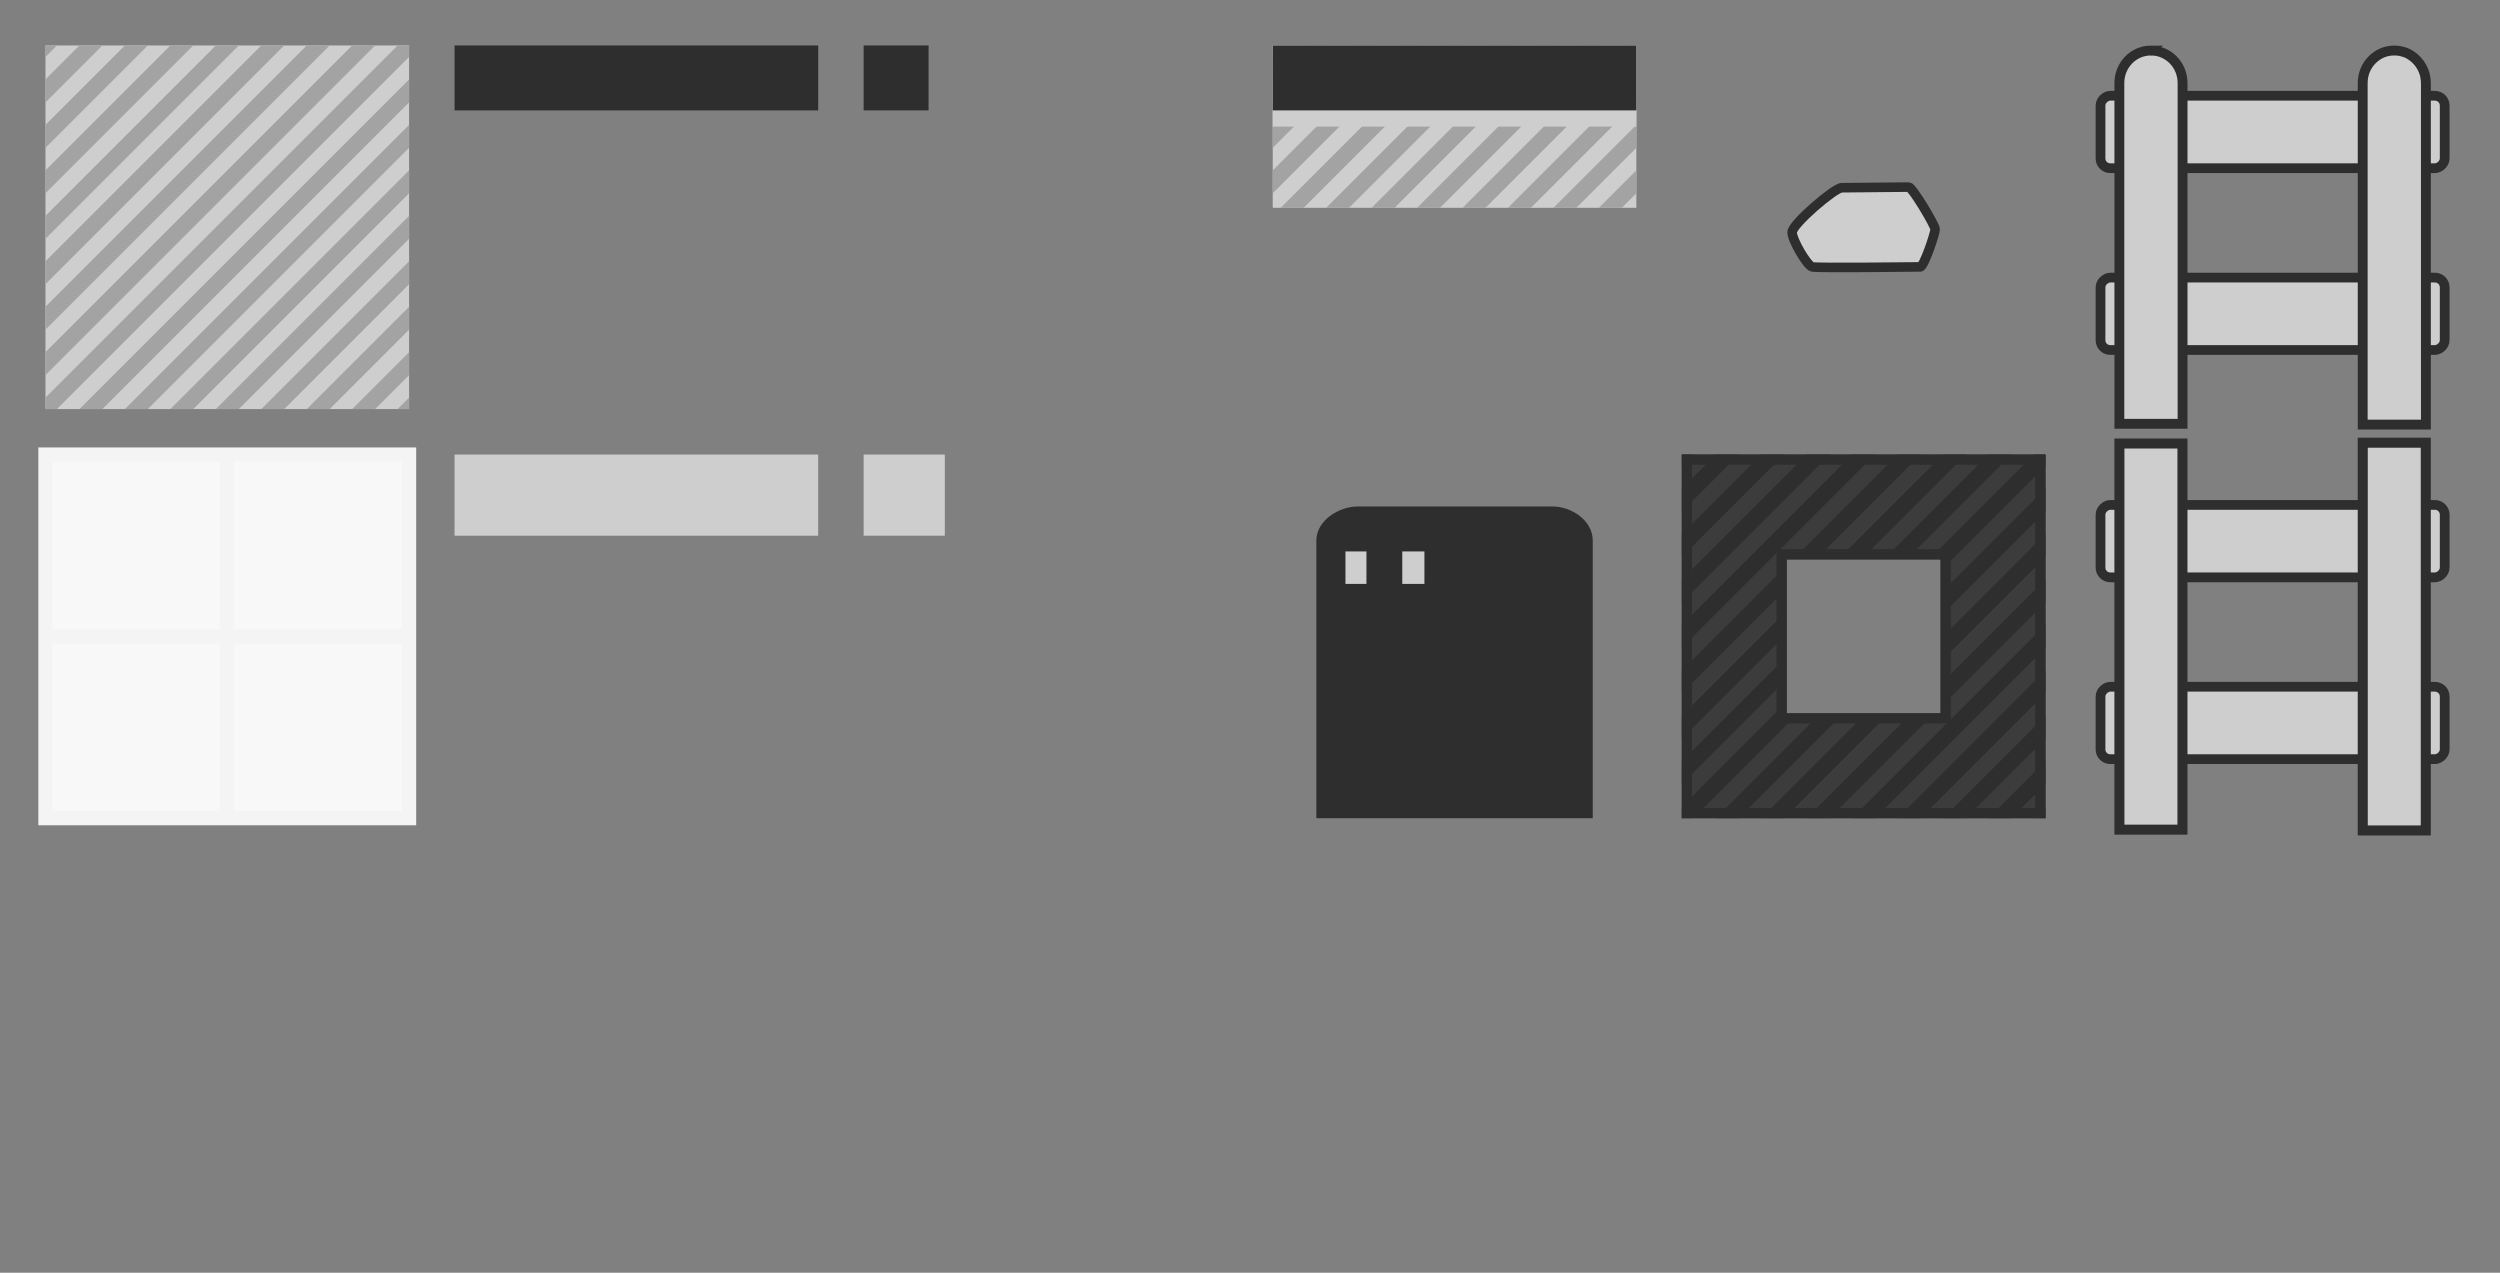 <?xml version="1.0" encoding="UTF-8" standalone="no"?>
<svg
   xmlns:dc="http://purl.org/dc/elements/1.1/"
   xmlns:cc="http://creativecommons.org/ns#"
   xmlns:rdf="http://www.w3.org/1999/02/22-rdf-syntax-ns#"
   xmlns:svg="http://www.w3.org/2000/svg"
   xmlns="http://www.w3.org/2000/svg"
   xmlns:sodipodi="http://sodipodi.sourceforge.net/DTD/sodipodi-0.dtd"
   xmlns:inkscape="http://www.inkscape.org/namespaces/inkscape"
   id="svg2"
   version="1.1"
   inkscape:version="0.48.4 r9939"
   width="1760"
   height="896"
   sodipodi:docname="spritesheet.svg"
   inkscape:export-filename="T:\svn\assembla-sergilazaro\trunk\unity\square_smash\Assets\Images\spritesheet.png"
   inkscape:export-xdpi="90"
   inkscape:export-ydpi="90">
  <rect width="100%" height="100%" fill="#808080" stroke="none"/>
  <sodipodi:namedview
     pagecolor="#ffffff"
     bordercolor="#666666"
     borderopacity="1"
     objecttolerance="10"
     gridtolerance="10"
     guidetolerance="10"
     inkscape:pageopacity="0"
     inkscape:pageshadow="2"
     inkscape:window-width="1920"
     inkscape:window-height="1018"
     id="namedview2271"
     showgrid="false"
     inkscape:zoom="0.50000003"
     inkscape:cx="546.4211"
     inkscape:cy="124.22651"
     inkscape:window-x="1272"
     inkscape:window-y="-8"
     inkscape:window-maximized="1"
     inkscape:current-layer="layer2"
     inkscape:snap-bbox="true"
     inkscape:bbox-paths="true"
     inkscape:bbox-nodes="true"
     inkscape:snap-bbox-edge-midpoints="true"
     inkscape:snap-bbox-midpoints="true"
     fit-margin-top="0"
     fit-margin-left="0"
     fit-margin-right="0"
     fit-margin-bottom="0"
     inkscape:snap-nodes="true"
     showguides="true"
     inkscape:guide-bbox="true"
     inkscape:object-paths="true"
     inkscape:snap-intersection-paths="true"
     inkscape:object-nodes="true"
     inkscape:snap-smooth-nodes="true"
     inkscape:snap-midpoints="true"
     inkscape:snap-global="true" />
  <defs
     id="defs4">
    <linearGradient
       gradientUnits="userSpaceOnUse"
       x1="-819.2"
       x2="819.2"
       spreadMethod="pad"
       gradientTransform="matrix(0,-0.009,0.008,0,1139.25,211.5)"
       id="gradient0">
      <stop
         offset="0"
         stop-color="#FFCC00"
         id="stop7" />
      <stop
         offset="1"
         stop-color="#DBAF02"
         id="stop9" />
    </linearGradient>
    <linearGradient
       gradientUnits="userSpaceOnUse"
       x1="-819.2"
       x2="819.2"
       spreadMethod="pad"
       gradientTransform="matrix(0,-0.009,0.008,0,1139.25,291.5)"
       id="gradient1">
      <stop
         offset="0"
         stop-color="#E86A17"
         id="stop12" />
      <stop
         offset="1"
         stop-color="#C15813"
         id="stop14" />
    </linearGradient>
    <linearGradient
       gradientUnits="userSpaceOnUse"
       x1="-819.2"
       x2="819.2"
       spreadMethod="pad"
       gradientTransform="matrix(0,-0.009,0.008,0,1219.25,211.5)"
       id="gradient2">
      <stop
         offset="0"
         stop-color="#73CD4B"
         id="stop17" />
      <stop
         offset="1"
         stop-color="#509F2D"
         id="stop19" />
    </linearGradient>
    <linearGradient
       gradientUnits="userSpaceOnUse"
       x1="-819.2"
       x2="819.2"
       spreadMethod="pad"
       gradientTransform="matrix(0,-0.009,0.008,0,1219.25,291.5)"
       id="gradient3">
      <stop
         offset="0"
         stop-color="#1EA7E1"
         id="stop22" />
      <stop
         offset="1"
         stop-color="#1786B5"
         id="stop24" />
    </linearGradient>
    <linearGradient
       gradientUnits="userSpaceOnUse"
       x1="-819.2"
       x2="819.2"
       spreadMethod="pad"
       gradientTransform="matrix(-0.004,-0.004,0.004,-0.004,668.5,122.55)"
       id="gradient4">
      <stop
         offset="0"
         stop-color="#FFCC00"
         id="stop27" />
      <stop
         offset="1"
         stop-color="#DBAF02"
         id="stop29" />
    </linearGradient>
    <linearGradient
       gradientUnits="userSpaceOnUse"
       x1="-819.2"
       x2="819.2"
       spreadMethod="pad"
       gradientTransform="matrix(-0.004,-0.004,0.004,-0.004,718.5,122.55)"
       id="gradient5">
      <stop
         offset="0"
         stop-color="#73CD4B"
         id="stop32" />
      <stop
         offset="1"
         stop-color="#51A12E"
         id="stop34" />
    </linearGradient>
    <linearGradient
       gradientUnits="userSpaceOnUse"
       x1="-819.2"
       x2="819.2"
       spreadMethod="pad"
       gradientTransform="matrix(-0.004,-0.004,0.004,-0.004,768.5,122.55)"
       id="gradient6">
      <stop
         offset="0"
         stop-color="#E86A17"
         id="stop37" />
      <stop
         offset="1"
         stop-color="#C35813"
         id="stop39" />
    </linearGradient>
    <linearGradient
       gradientUnits="userSpaceOnUse"
       x1="-819.2"
       x2="819.2"
       spreadMethod="pad"
       gradientTransform="matrix(-0.004,-0.004,0.004,-0.004,818.5,122.55)"
       id="gradient7">
      <stop
         offset="0"
         stop-color="#1EA7E1"
         id="stop42" />
      <stop
         offset="1"
         stop-color="#1788B8"
         id="stop44" />
    </linearGradient>
    <linearGradient
       gradientUnits="userSpaceOnUse"
       x1="-819.2"
       x2="819.2"
       spreadMethod="pad"
       gradientTransform="matrix(0,0.039,-0.038,0,775.6,1188.4)"
       id="gradient8">
      <stop
         offset="0"
         stop-color="#FFFFFF"
         id="stop47" />
      <stop
         offset="1"
         stop-color="#CCF3F7"
         id="stop49" />
    </linearGradient>
    <linearGradient
       gradientUnits="userSpaceOnUse"
       x1="-819.2"
       x2="819.2"
       spreadMethod="pad"
       gradientTransform="matrix(0,0.038,-0.038,0,775.5,1188.2)"
       id="gradient9">
      <stop
         offset="0"
         stop-color="#FFFFFF"
         id="stop52" />
      <stop
         offset="1"
         stop-color="#CCF3F7"
         id="stop54" />
    </linearGradient>
    <linearGradient
       gradientUnits="userSpaceOnUse"
       x1="-819.2"
       x2="819.2"
       spreadMethod="pad"
       gradientTransform="matrix(0,0.039,-0.038,0,625.6,1188.2)"
       id="gradient10">
      <stop
         offset="0"
         stop-color="#FFFFFF"
         id="stop57" />
      <stop
         offset="1"
         stop-color="#CCF3F7"
         id="stop59" />
    </linearGradient>
  </defs>
  <g
     inkscape:groupmode="layer"
     id="layer2"
     inkscape:label="grid"
     style="display:none"
     transform="translate(671.572,1372.237)"
     sodipodi:insensitive="true">
    <rect
       style="opacity:0.398;color:#000000;fill:#9d9d9d;fill-opacity:1;fill-rule:nonzero;stroke:none;stroke-width:2.511;marker:none;visibility:visible;display:inline;overflow:visible;enable-background:accumulate"
       id="EXP-floor_bg"
       width="255.989"
       height="255.989"
       x="-639.554"
       y="-1340.243"
       inkscape:label="#rect7217" />
    <rect
       y="-1372.237"
       x="-639.572"
       height="32"
       width="256"
       id="rect7219"
       style="opacity:0.398;color:#000000;fill:#b8b8b8;fill-opacity:1;fill-rule:nonzero;stroke:none;stroke-width:2.511;marker:none;visibility:visible;display:inline;overflow:visible;enable-background:accumulate" />
    <rect
       y="-1340.237"
       x="-351.571"
       height="256"
       width="256"
       id="EXP-floor_side"
       style="opacity:0.398;color:#000000;fill:#9d9d9d;fill-opacity:1;fill-rule:nonzero;stroke:none;stroke-width:2.511;marker:none;visibility:visible;display:inline;overflow:visible;enable-background:accumulate"
       inkscape:label="#rect7250" />
    <rect
       style="opacity:0.398;color:#000000;fill:#9d9d9d;fill-opacity:1;fill-rule:nonzero;stroke:none;stroke-width:2.511;marker:none;visibility:visible;display:inline;overflow:visible;enable-background:accumulate"
       id="EXP-floor_corner"
       width="256"
       height="256"
       x="-63.572"
       y="-1340.237"
       inkscape:label="#rect7260" />
    <rect
       y="-1052.237"
       x="-639.572"
       height="256"
       width="256"
       id="EXP-background"
       style="opacity:0.398;color:#000000;fill:#9d9d9d;fill-opacity:1;fill-rule:nonzero;stroke:none;stroke-width:2.511;marker:none;visibility:visible;display:inline;overflow:visible;enable-background:accumulate"
       inkscape:label="#rect7320" />
    <rect
       y="-1340.237"
       x="512.428"
       height="256"
       width="256"
       id="EXP-rock"
       style="opacity:0.398;color:#000000;fill:#9d9d9d;fill-opacity:1;fill-rule:nonzero;stroke:none;stroke-width:2.511;marker:none;visibility:visible;display:inline;overflow:visible;enable-background:accumulate"
       inkscape:label="#rect7450" />
    <rect
       style="opacity:0.398;color:#000000;fill:#9d9d9d;fill-opacity:1;fill-rule:nonzero;stroke:none;stroke-width:2.511;marker:none;visibility:visible;display:inline;overflow:visible;enable-background:accumulate"
       id="EXP-floor_oneway"
       width="255.998"
       height="255.998"
       x="224.429"
       y="-1340.236"
       inkscape:label="#rect7500" />
    <rect
       y="-1340.237"
       x="800.429"
       height="256"
       width="256"
       id="EXP-ladder_top"
       style="opacity:0.398;color:#000000;fill:#9d9d9d;fill-opacity:1;fill-rule:nonzero;stroke:none;stroke-width:2.511;marker:none;visibility:visible;display:inline;overflow:visible;enable-background:accumulate"
       inkscape:label="#rect7540" />
    <rect
       style="opacity:0.398;color:#000000;fill:#9d9d9d;fill-opacity:1;fill-rule:nonzero;stroke:none;stroke-width:2.511;marker:none;visibility:visible;display:inline;overflow:visible;enable-background:accumulate"
       id="EXP-ladder"
       width="256"
       height="256"
       x="800.428"
       y="-1052.237"
       inkscape:label="#rect7620" />
    <rect
       style="opacity:0.398;color:#000000;fill:#9d9d9d;fill-opacity:1;fill-rule:nonzero;stroke:none;stroke-width:2.511;marker:none;visibility:visible;display:inline;overflow:visible;enable-background:accumulate"
       id="EXP-floor_side_margin"
       width="256"
       height="256"
       x="-351.571"
       y="-1052.237"
       inkscape:label="#rect7640" />
    <rect
       y="-1052.237"
       x="-63.572"
       height="256"
       width="256"
       id="EXP-floor_corner_margin"
       style="opacity:0.398;color:#000000;fill:#9d9d9d;fill-opacity:1;fill-rule:nonzero;stroke:none;stroke-width:2.511;marker:none;visibility:visible;display:inline;overflow:visible;enable-background:accumulate"
       inkscape:label="#rect7650" />
    <rect
       style="opacity:0.398;color:#000000;fill:#9d9d9d;fill-opacity:1;fill-rule:nonzero;stroke:none;stroke-width:2.511;marker:none;visibility:visible;display:inline;overflow:visible;enable-background:accumulate"
       id="EXP-player"
       width="256"
       height="256"
       x="224.428"
       y="-1052.237"
       inkscape:label="#rect7660" />
    <rect
       y="-1052.237"
       x="512.428"
       height="256"
       width="256"
       id="EXP-boulder"
       style="opacity:0.398;color:#000000;fill:#9d9d9d;fill-opacity:1;fill-rule:nonzero;stroke:none;stroke-width:2.511;marker:none;visibility:visible;display:inline;overflow:visible;enable-background:accumulate"
       inkscape:label="#rect7730" />
    <rect
       y="-1372.237"
       x="-671.572"
       height="32"
       width="32"
       id="rect7258-1"
       style="opacity:0.398;color:#000000;fill:#9d9d9d;fill-opacity:1;fill-rule:nonzero;stroke:none;stroke-width:2.511;marker:none;visibility:visible;display:inline;overflow:visible;enable-background:accumulate" />
    <rect
       y="-1340.237"
       x="-671.572"
       height="256"
       width="32"
       id="rect7264-7"
       style="opacity:0.398;color:#000000;fill:#b8b8b8;fill-opacity:1;fill-rule:nonzero;stroke:none;stroke-width:2.511;marker:none;visibility:visible;display:inline;overflow:visible;enable-background:accumulate" />
    <rect
       style="opacity:0.398;color:#000000;fill:#b8b8b8;fill-opacity:1;fill-rule:nonzero;stroke:none;stroke-width:2.511;marker:none;visibility:visible;display:inline;overflow:visible;enable-background:accumulate"
       id="rect4304"
       width="256"
       height="32"
       x="-639.572"
       y="-1084.237" />
    <rect
       style="opacity:0.398;color:#000000;fill:#9d9d9d;fill-opacity:1;fill-rule:nonzero;stroke:none;stroke-width:2.511;marker:none;visibility:visible;display:inline;overflow:visible;enable-background:accumulate"
       id="rect4306"
       width="32"
       height="32"
       x="-671.572"
       y="-1084.237" />
    <rect
       style="opacity:0.398;color:#000000;fill:#b8b8b8;fill-opacity:1;fill-rule:nonzero;stroke:none;stroke-width:2.511;marker:none;visibility:visible;display:inline;overflow:visible;enable-background:accumulate"
       id="rect4308"
       width="32"
       height="256"
       x="-671.572"
       y="-1052.237" />
    <rect
       y="-796.237"
       x="-639.572"
       height="32"
       width="256"
       id="rect4310"
       style="opacity:0.398;color:#000000;fill:#b8b8b8;fill-opacity:1;fill-rule:nonzero;stroke:none;stroke-width:2.511;marker:none;visibility:visible;display:inline;overflow:visible;enable-background:accumulate" />
    <rect
       y="-796.237"
       x="-671.572"
       height="32"
       width="32"
       id="rect4312"
       style="opacity:0.398;color:#000000;fill:#9d9d9d;fill-opacity:1;fill-rule:nonzero;stroke:none;stroke-width:2.511;marker:none;visibility:visible;display:inline;overflow:visible;enable-background:accumulate" />
    <rect
       y="-764.237"
       x="-671.572"
       height="256"
       width="32"
       id="rect4314"
       style="opacity:0.398;color:#000000;fill:#b8b8b8;fill-opacity:1;fill-rule:nonzero;stroke:none;stroke-width:2.511;marker:none;visibility:visible;display:inline;overflow:visible;enable-background:accumulate" />
    <rect
       style="opacity:0.398;color:#000000;fill:#b8b8b8;fill-opacity:1;fill-rule:nonzero;stroke:none;stroke-width:2.511;marker:none;visibility:visible;display:inline;overflow:visible;enable-background:accumulate"
       id="rect4316"
       width="256"
       height="32"
       x="-639.572"
       y="-508.237" />
    <rect
       style="opacity:0.398;color:#000000;fill:#9d9d9d;fill-opacity:1;fill-rule:nonzero;stroke:none;stroke-width:2.511;marker:none;visibility:visible;display:inline;overflow:visible;enable-background:accumulate"
       id="rect4318"
       width="32"
       height="32"
       x="-671.572"
       y="-508.237" />
    <rect
       style="opacity:0.398;color:#000000;fill:#b8b8b8;fill-opacity:1;fill-rule:nonzero;stroke:none;stroke-width:2.511;marker:none;visibility:visible;display:inline;overflow:visible;enable-background:accumulate"
       id="rect4320"
       width="256"
       height="32"
       x="-351.572"
       y="-1372.237" />
    <rect
       style="opacity:0.398;color:#000000;fill:#9d9d9d;fill-opacity:1;fill-rule:nonzero;stroke:none;stroke-width:2.511;marker:none;visibility:visible;display:inline;overflow:visible;enable-background:accumulate"
       id="rect4322"
       width="32"
       height="32"
       x="-383.572"
       y="-1372.237" />
    <rect
       style="opacity:0.398;color:#000000;fill:#b8b8b8;fill-opacity:1;fill-rule:nonzero;stroke:none;stroke-width:2.511;marker:none;visibility:visible;display:inline;overflow:visible;enable-background:accumulate"
       id="rect4324"
       width="32"
       height="256"
       x="-383.572"
       y="-1340.237" />
    <rect
       y="-1084.237"
       x="-351.572"
       height="32"
       width="256"
       id="rect4326"
       style="opacity:0.398;color:#000000;fill:#b8b8b8;fill-opacity:1;fill-rule:nonzero;stroke:none;stroke-width:2.511;marker:none;visibility:visible;display:inline;overflow:visible;enable-background:accumulate" />
    <rect
       y="-1084.237"
       x="-383.572"
       height="32"
       width="32"
       id="rect4328"
       style="opacity:0.398;color:#000000;fill:#9d9d9d;fill-opacity:1;fill-rule:nonzero;stroke:none;stroke-width:2.511;marker:none;visibility:visible;display:inline;overflow:visible;enable-background:accumulate" />
    <rect
       y="-1052.237"
       x="-383.572"
       height="256"
       width="32"
       id="rect4330"
       style="opacity:0.398;color:#000000;fill:#b8b8b8;fill-opacity:1;fill-rule:nonzero;stroke:none;stroke-width:2.511;marker:none;visibility:visible;display:inline;overflow:visible;enable-background:accumulate" />
    <rect
       style="opacity:0.398;color:#000000;fill:#b8b8b8;fill-opacity:1;fill-rule:nonzero;stroke:none;stroke-width:2.511;marker:none;visibility:visible;display:inline;overflow:visible;enable-background:accumulate"
       id="rect4332"
       width="256"
       height="32"
       x="-351.572"
       y="-796.237" />
    <rect
       style="opacity:0.398;color:#000000;fill:#9d9d9d;fill-opacity:1;fill-rule:nonzero;stroke:none;stroke-width:2.511;marker:none;visibility:visible;display:inline;overflow:visible;enable-background:accumulate"
       id="rect4334"
       width="32"
       height="32"
       x="-383.572"
       y="-796.237" />
    <rect
       style="opacity:0.398;color:#000000;fill:#b8b8b8;fill-opacity:1;fill-rule:nonzero;stroke:none;stroke-width:2.511;marker:none;visibility:visible;display:inline;overflow:visible;enable-background:accumulate"
       id="rect4336"
       width="32"
       height="256"
       x="-383.572"
       y="-764.237" />
    <rect
       y="-508.237"
       x="-351.572"
       height="32"
       width="256"
       id="rect4338"
       style="opacity:0.398;color:#000000;fill:#b8b8b8;fill-opacity:1;fill-rule:nonzero;stroke:none;stroke-width:2.511;marker:none;visibility:visible;display:inline;overflow:visible;enable-background:accumulate" />
    <rect
       y="-508.237"
       x="-383.572"
       height="32"
       width="32"
       id="rect4340"
       style="opacity:0.398;color:#000000;fill:#9d9d9d;fill-opacity:1;fill-rule:nonzero;stroke:none;stroke-width:2.511;marker:none;visibility:visible;display:inline;overflow:visible;enable-background:accumulate" />
    <rect
       y="-1372.237"
       x="-63.572"
       height="32"
       width="256"
       id="rect4342"
       style="opacity:0.398;color:#000000;fill:#b8b8b8;fill-opacity:1;fill-rule:nonzero;stroke:none;stroke-width:2.511;marker:none;visibility:visible;display:inline;overflow:visible;enable-background:accumulate" />
    <rect
       y="-1372.237"
       x="-95.572"
       height="32"
       width="32"
       id="rect4344"
       style="opacity:0.398;color:#000000;fill:#9d9d9d;fill-opacity:1;fill-rule:nonzero;stroke:none;stroke-width:2.511;marker:none;visibility:visible;display:inline;overflow:visible;enable-background:accumulate" />
    <rect
       y="-1340.237"
       x="-95.572"
       height="256"
       width="32"
       id="rect4346"
       style="opacity:0.398;color:#000000;fill:#b8b8b8;fill-opacity:1;fill-rule:nonzero;stroke:none;stroke-width:2.511;marker:none;visibility:visible;display:inline;overflow:visible;enable-background:accumulate" />
    <rect
       style="opacity:0.398;color:#000000;fill:#b8b8b8;fill-opacity:1;fill-rule:nonzero;stroke:none;stroke-width:2.511;marker:none;visibility:visible;display:inline;overflow:visible;enable-background:accumulate"
       id="rect4348"
       width="256"
       height="32"
       x="-63.572"
       y="-1084.237" />
    <rect
       style="opacity:0.398;color:#000000;fill:#9d9d9d;fill-opacity:1;fill-rule:nonzero;stroke:none;stroke-width:2.511;marker:none;visibility:visible;display:inline;overflow:visible;enable-background:accumulate"
       id="rect4350"
       width="32"
       height="32"
       x="-95.572"
       y="-1084.237" />
    <rect
       style="opacity:0.398;color:#000000;fill:#b8b8b8;fill-opacity:1;fill-rule:nonzero;stroke:none;stroke-width:2.511;marker:none;visibility:visible;display:inline;overflow:visible;enable-background:accumulate"
       id="rect4352"
       width="32"
       height="256"
       x="-95.572"
       y="-1052.237" />
    <rect
       y="-796.237"
       x="-63.572"
       height="32"
       width="256"
       id="rect4354"
       style="opacity:0.398;color:#000000;fill:#b8b8b8;fill-opacity:1;fill-rule:nonzero;stroke:none;stroke-width:2.511;marker:none;visibility:visible;display:inline;overflow:visible;enable-background:accumulate" />
    <rect
       y="-796.237"
       x="-95.572"
       height="32"
       width="32"
       id="rect4356"
       style="opacity:0.398;color:#000000;fill:#9d9d9d;fill-opacity:1;fill-rule:nonzero;stroke:none;stroke-width:2.511;marker:none;visibility:visible;display:inline;overflow:visible;enable-background:accumulate" />
    <rect
       y="-764.237"
       x="-95.572"
       height="256"
       width="32"
       id="rect4358"
       style="opacity:0.398;color:#000000;fill:#b8b8b8;fill-opacity:1;fill-rule:nonzero;stroke:none;stroke-width:2.511;marker:none;visibility:visible;display:inline;overflow:visible;enable-background:accumulate" />
    <rect
       style="opacity:0.398;color:#000000;fill:#b8b8b8;fill-opacity:1;fill-rule:nonzero;stroke:none;stroke-width:2.511;marker:none;visibility:visible;display:inline;overflow:visible;enable-background:accumulate"
       id="rect4360"
       width="256"
       height="32"
       x="-63.572"
       y="-508.237" />
    <rect
       style="opacity:0.398;color:#000000;fill:#9d9d9d;fill-opacity:1;fill-rule:nonzero;stroke:none;stroke-width:2.511;marker:none;visibility:visible;display:inline;overflow:visible;enable-background:accumulate"
       id="rect4362"
       width="32"
       height="32"
       x="-95.572"
       y="-508.237" />
    <rect
       style="opacity:0.398;color:#000000;fill:#b8b8b8;fill-opacity:1;fill-rule:nonzero;stroke:none;stroke-width:2.511;marker:none;visibility:visible;display:inline;overflow:visible;enable-background:accumulate"
       id="rect4386"
       width="256"
       height="32"
       x="224.428"
       y="-1372.237" />
    <rect
       style="opacity:0.398;color:#000000;fill:#9d9d9d;fill-opacity:1;fill-rule:nonzero;stroke:none;stroke-width:2.511;marker:none;visibility:visible;display:inline;overflow:visible;enable-background:accumulate"
       id="rect4388"
       width="32"
       height="32"
       x="192.428"
       y="-1372.237" />
    <rect
       style="opacity:0.398;color:#000000;fill:#b8b8b8;fill-opacity:1;fill-rule:nonzero;stroke:none;stroke-width:2.511;marker:none;visibility:visible;display:inline;overflow:visible;enable-background:accumulate"
       id="rect4390"
       width="32"
       height="256"
       x="192.428"
       y="-1340.237" />
    <rect
       y="-1084.237"
       x="224.428"
       height="32"
       width="256"
       id="rect4392"
       style="opacity:0.398;color:#000000;fill:#b8b8b8;fill-opacity:1;fill-rule:nonzero;stroke:none;stroke-width:2.511;marker:none;visibility:visible;display:inline;overflow:visible;enable-background:accumulate" />
    <rect
       y="-1084.237"
       x="192.428"
       height="32"
       width="32"
       id="rect4394"
       style="opacity:0.398;color:#000000;fill:#9d9d9d;fill-opacity:1;fill-rule:nonzero;stroke:none;stroke-width:2.511;marker:none;visibility:visible;display:inline;overflow:visible;enable-background:accumulate" />
    <rect
       y="-1052.237"
       x="192.428"
       height="256"
       width="32"
       id="rect4396"
       style="opacity:0.398;color:#000000;fill:#b8b8b8;fill-opacity:1;fill-rule:nonzero;stroke:none;stroke-width:2.511;marker:none;visibility:visible;display:inline;overflow:visible;enable-background:accumulate" />
    <rect
       style="opacity:0.398;color:#000000;fill:#b8b8b8;fill-opacity:1;fill-rule:nonzero;stroke:none;stroke-width:2.511;marker:none;visibility:visible;display:inline;overflow:visible;enable-background:accumulate"
       id="rect4398"
       width="256"
       height="32"
       x="224.428"
       y="-796.237" />
    <rect
       style="opacity:0.398;color:#000000;fill:#9d9d9d;fill-opacity:1;fill-rule:nonzero;stroke:none;stroke-width:2.511;marker:none;visibility:visible;display:inline;overflow:visible;enable-background:accumulate"
       id="rect4400"
       width="32"
       height="32"
       x="192.428"
       y="-796.237" />
    <rect
       style="opacity:0.398;color:#000000;fill:#b8b8b8;fill-opacity:1;fill-rule:nonzero;stroke:none;stroke-width:2.511;marker:none;visibility:visible;display:inline;overflow:visible;enable-background:accumulate"
       id="rect4402"
       width="32"
       height="256"
       x="192.428"
       y="-764.237" />
    <rect
       y="-508.237"
       x="224.428"
       height="32"
       width="256"
       id="rect4404"
       style="opacity:0.398;color:#000000;fill:#b8b8b8;fill-opacity:1;fill-rule:nonzero;stroke:none;stroke-width:2.511;marker:none;visibility:visible;display:inline;overflow:visible;enable-background:accumulate" />
    <rect
       y="-508.237"
       x="192.428"
       height="32"
       width="32"
       id="rect4406"
       style="opacity:0.398;color:#000000;fill:#9d9d9d;fill-opacity:1;fill-rule:nonzero;stroke:none;stroke-width:2.511;marker:none;visibility:visible;display:inline;overflow:visible;enable-background:accumulate" />
    <rect
       y="-1372.237"
       x="512.428"
       height="32"
       width="256"
       id="rect4408"
       style="opacity:0.398;color:#000000;fill:#b8b8b8;fill-opacity:1;fill-rule:nonzero;stroke:none;stroke-width:2.511;marker:none;visibility:visible;display:inline;overflow:visible;enable-background:accumulate" />
    <rect
       y="-1372.237"
       x="480.428"
       height="32"
       width="32"
       id="rect4410"
       style="opacity:0.398;color:#000000;fill:#9d9d9d;fill-opacity:1;fill-rule:nonzero;stroke:none;stroke-width:2.511;marker:none;visibility:visible;display:inline;overflow:visible;enable-background:accumulate" />
    <rect
       y="-1340.237"
       x="480.428"
       height="256"
       width="32"
       id="rect4412"
       style="opacity:0.398;color:#000000;fill:#b8b8b8;fill-opacity:1;fill-rule:nonzero;stroke:none;stroke-width:2.511;marker:none;visibility:visible;display:inline;overflow:visible;enable-background:accumulate" />
    <rect
       style="opacity:0.398;color:#000000;fill:#b8b8b8;fill-opacity:1;fill-rule:nonzero;stroke:none;stroke-width:2.511;marker:none;visibility:visible;display:inline;overflow:visible;enable-background:accumulate"
       id="rect4414"
       width="256"
       height="32"
       x="512.428"
       y="-1084.237" />
    <rect
       style="opacity:0.398;color:#000000;fill:#9d9d9d;fill-opacity:1;fill-rule:nonzero;stroke:none;stroke-width:2.511;marker:none;visibility:visible;display:inline;overflow:visible;enable-background:accumulate"
       id="rect4416"
       width="32"
       height="32"
       x="480.428"
       y="-1084.237" />
    <rect
       style="opacity:0.398;color:#000000;fill:#b8b8b8;fill-opacity:1;fill-rule:nonzero;stroke:none;stroke-width:2.511;marker:none;visibility:visible;display:inline;overflow:visible;enable-background:accumulate"
       id="rect4418"
       width="32"
       height="256"
       x="480.428"
       y="-1052.237" />
    <rect
       y="-796.237"
       x="512.428"
       height="32"
       width="256"
       id="rect4420"
       style="opacity:0.398;color:#000000;fill:#b8b8b8;fill-opacity:1;fill-rule:nonzero;stroke:none;stroke-width:2.511;marker:none;visibility:visible;display:inline;overflow:visible;enable-background:accumulate" />
    <rect
       y="-796.237"
       x="480.428"
       height="32"
       width="32"
       id="rect4422"
       style="opacity:0.398;color:#000000;fill:#9d9d9d;fill-opacity:1;fill-rule:nonzero;stroke:none;stroke-width:2.511;marker:none;visibility:visible;display:inline;overflow:visible;enable-background:accumulate" />
    <rect
       y="-764.237"
       x="480.428"
       height="256"
       width="32"
       id="rect4424"
       style="opacity:0.398;color:#000000;fill:#b8b8b8;fill-opacity:1;fill-rule:nonzero;stroke:none;stroke-width:2.511;marker:none;visibility:visible;display:inline;overflow:visible;enable-background:accumulate" />
    <rect
       style="opacity:0.398;color:#000000;fill:#b8b8b8;fill-opacity:1;fill-rule:nonzero;stroke:none;stroke-width:2.511;marker:none;visibility:visible;display:inline;overflow:visible;enable-background:accumulate"
       id="rect4426"
       width="256"
       height="32"
       x="512.428"
       y="-508.237" />
    <rect
       style="opacity:0.398;color:#000000;fill:#9d9d9d;fill-opacity:1;fill-rule:nonzero;stroke:none;stroke-width:2.511;marker:none;visibility:visible;display:inline;overflow:visible;enable-background:accumulate"
       id="rect4428"
       width="32"
       height="32"
       x="480.428"
       y="-508.237" />
    <rect
       style="opacity:0.398;color:#000000;fill:#b8b8b8;fill-opacity:1;fill-rule:nonzero;stroke:none;stroke-width:2.511;marker:none;visibility:visible;display:inline;overflow:visible;enable-background:accumulate"
       id="rect4430"
       width="256"
       height="32"
       x="800.428"
       y="-1372.237" />
    <rect
       style="opacity:0.398;color:#000000;fill:#9d9d9d;fill-opacity:1;fill-rule:nonzero;stroke:none;stroke-width:2.511;marker:none;visibility:visible;display:inline;overflow:visible;enable-background:accumulate"
       id="rect4432"
       width="32"
       height="32"
       x="768.428"
       y="-1372.237" />
    <rect
       style="opacity:0.398;color:#000000;fill:#b8b8b8;fill-opacity:1;fill-rule:nonzero;stroke:none;stroke-width:2.511;marker:none;visibility:visible;display:inline;overflow:visible;enable-background:accumulate"
       id="rect4434"
       width="32"
       height="256"
       x="768.428"
       y="-1340.237" />
    <rect
       y="-1084.237"
       x="800.428"
       height="32"
       width="256"
       id="rect4436"
       style="opacity:0.398;color:#000000;fill:#b8b8b8;fill-opacity:1;fill-rule:nonzero;stroke:none;stroke-width:2.511;marker:none;visibility:visible;display:inline;overflow:visible;enable-background:accumulate" />
    <rect
       y="-1084.237"
       x="768.428"
       height="32"
       width="32"
       id="rect4438"
       style="opacity:0.398;color:#000000;fill:#9d9d9d;fill-opacity:1;fill-rule:nonzero;stroke:none;stroke-width:2.511;marker:none;visibility:visible;display:inline;overflow:visible;enable-background:accumulate" />
    <rect
       y="-1052.237"
       x="768.428"
       height="256"
       width="32"
       id="rect4440"
       style="opacity:0.398;color:#000000;fill:#b8b8b8;fill-opacity:1;fill-rule:nonzero;stroke:none;stroke-width:2.511;marker:none;visibility:visible;display:inline;overflow:visible;enable-background:accumulate" />
    <rect
       style="opacity:0.398;color:#000000;fill:#b8b8b8;fill-opacity:1;fill-rule:nonzero;stroke:none;stroke-width:2.511;marker:none;visibility:visible;display:inline;overflow:visible;enable-background:accumulate"
       id="rect4442"
       width="256"
       height="32"
       x="800.428"
       y="-796.237" />
    <rect
       style="opacity:0.398;color:#000000;fill:#9d9d9d;fill-opacity:1;fill-rule:nonzero;stroke:none;stroke-width:2.511;marker:none;visibility:visible;display:inline;overflow:visible;enable-background:accumulate"
       id="rect4444"
       width="32"
       height="32"
       x="768.428"
       y="-796.237" />
    <rect
       style="opacity:0.398;color:#000000;fill:#b8b8b8;fill-opacity:1;fill-rule:nonzero;stroke:none;stroke-width:2.511;marker:none;visibility:visible;display:inline;overflow:visible;enable-background:accumulate"
       id="rect4446"
       width="32"
       height="256"
       x="768.428"
       y="-764.237" />
    <rect
       y="-508.237"
       x="800.428"
       height="32"
       width="256"
       id="rect4448"
       style="opacity:0.398;color:#000000;fill:#b8b8b8;fill-opacity:1;fill-rule:nonzero;stroke:none;stroke-width:2.511;marker:none;visibility:visible;display:inline;overflow:visible;enable-background:accumulate" />
    <rect
       y="-508.237"
       x="768.428"
       height="32"
       width="32"
       id="rect4450"
       style="opacity:0.398;color:#000000;fill:#9d9d9d;fill-opacity:1;fill-rule:nonzero;stroke:none;stroke-width:2.511;marker:none;visibility:visible;display:inline;overflow:visible;enable-background:accumulate" />
    <rect
       y="-1372.237"
       x="1056.428"
       height="32"
       width="32"
       id="rect4452"
       style="opacity:0.398;color:#000000;fill:#9d9d9d;fill-opacity:1;fill-rule:nonzero;stroke:none;stroke-width:2.511;marker:none;visibility:visible;display:inline;overflow:visible;enable-background:accumulate" />
    <rect
       y="-1340.237"
       x="1056.428"
       height="256"
       width="32"
       id="rect4454"
       style="opacity:0.398;color:#000000;fill:#b8b8b8;fill-opacity:1;fill-rule:nonzero;stroke:none;stroke-width:2.511;marker:none;visibility:visible;display:inline;overflow:visible;enable-background:accumulate" />
    <rect
       style="opacity:0.398;color:#000000;fill:#9d9d9d;fill-opacity:1;fill-rule:nonzero;stroke:none;stroke-width:2.511;marker:none;visibility:visible;display:inline;overflow:visible;enable-background:accumulate"
       id="rect4456"
       width="32"
       height="32"
       x="1056.428"
       y="-1084.237" />
    <rect
       style="opacity:0.398;color:#000000;fill:#b8b8b8;fill-opacity:1;fill-rule:nonzero;stroke:none;stroke-width:2.511;marker:none;visibility:visible;display:inline;overflow:visible;enable-background:accumulate"
       id="rect4458"
       width="32"
       height="256"
       x="1056.428"
       y="-1052.237" />
    <rect
       y="-796.237"
       x="1056.428"
       height="32"
       width="32"
       id="rect4460"
       style="opacity:0.398;color:#000000;fill:#9d9d9d;fill-opacity:1;fill-rule:nonzero;stroke:none;stroke-width:2.511;marker:none;visibility:visible;display:inline;overflow:visible;enable-background:accumulate" />
    <rect
       y="-764.237"
       x="1056.428"
       height="256"
       width="32"
       id="rect4462"
       style="opacity:0.398;color:#000000;fill:#b8b8b8;fill-opacity:1;fill-rule:nonzero;stroke:none;stroke-width:2.511;marker:none;visibility:visible;display:inline;overflow:visible;enable-background:accumulate" />
    <rect
       style="opacity:0.398;color:#000000;fill:#9d9d9d;fill-opacity:1;fill-rule:nonzero;stroke:none;stroke-width:2.511;marker:none;visibility:visible;display:inline;overflow:visible;enable-background:accumulate"
       id="rect4464"
       width="32"
       height="32"
       x="1056.428"
       y="-508.237" />
    <rect
       style="opacity:0.398;color:#000000;fill:#9d9d9d;fill-opacity:1;fill-rule:nonzero;stroke:none;stroke-width:2.511;marker:none;visibility:visible;display:inline;overflow:visible;enable-background:accumulate"
       id="rect4466"
       width="256"
       height="256"
       x="-639.572"
       y="-764.237" />
    <rect
       y="-764.237"
       x="-351.572"
       height="256"
       width="256"
       id="rect4468"
       style="opacity:0.398;color:#000000;fill:#9d9d9d;fill-opacity:1;fill-rule:nonzero;stroke:none;stroke-width:2.511;marker:none;visibility:visible;display:inline;overflow:visible;enable-background:accumulate" />
    <rect
       style="opacity:0.398;color:#000000;fill:#9d9d9d;fill-opacity:1;fill-rule:nonzero;stroke:none;stroke-width:2.511;marker:none;visibility:visible;display:inline;overflow:visible;enable-background:accumulate"
       id="rect4470"
       width="256"
       height="256"
       x="-63.572"
       y="-764.237" />
    <rect
       y="-764.237"
       x="224.428"
       height="256"
       width="256"
       id="rect4472"
       style="opacity:0.398;color:#000000;fill:#9d9d9d;fill-opacity:1;fill-rule:nonzero;stroke:none;stroke-width:2.511;marker:none;visibility:visible;display:inline;overflow:visible;enable-background:accumulate" />
    <rect
       style="opacity:0.398;color:#000000;fill:#9d9d9d;fill-opacity:1;fill-rule:nonzero;stroke:none;stroke-width:2.511;marker:none;visibility:visible;display:inline;overflow:visible;enable-background:accumulate"
       id="rect4474"
       width="256"
       height="256"
       x="512.428"
       y="-764.237" />
    <rect
       y="-764.237"
       x="800.428"
       height="256"
       width="256"
       id="rect4476"
       style="opacity:0.398;color:#000000;fill:#9d9d9d;fill-opacity:1;fill-rule:nonzero;stroke:none;stroke-width:2.511;marker:none;visibility:visible;display:inline;overflow:visible;enable-background:accumulate" />
  </g>
  <g
     inkscape:groupmode="layer"
     id="layer1"
     inkscape:label="sprites"
     style="display:inline"
     transform="translate(671.572,1372.237)">
    <path
       style="color:#000000;fill:#2e2e2e;fill-opacity:1;fill-rule:nonzero;stroke:none;stroke-width:5;marker:none;visibility:visible;display:inline;overflow:visible;enable-background:accumulate"
       d="m 283.825,-1015.665 c 12.013,0 126.051,0 138.014,0 11.963,0 27.88,9.236 27.88,24 0,14.764 0,195.428 0,195.428 l -194.583,0 c 0,0 0,-180.775 0,-195.428 0,-14.653 16.675,-24 28.688,-24 z"
       id="rect6096-1"
       inkscape:connector-curvature="0"
       sodipodi:nodetypes="zzzcczz" />
    <rect
       style="color:#000000;fill:#cecece;fill-opacity:1;fill-rule:nonzero;stroke:none;stroke-width:5;marker:none;visibility:visible;display:inline;overflow:visible;enable-background:accumulate"
       id="rect6675-5"
       width="14.776"
       height="22.857"
       x="275.629"
       y="-984.028" />
    <rect
       y="-984.028"
       x="315.631"
       height="22.857"
       width="15.584"
       id="rect6677-8"
       style="color:#000000;fill:#cecece;fill-opacity:1;fill-rule:nonzero;stroke:none;stroke-width:5;marker:none;visibility:visible;display:inline;overflow:visible;enable-background:accumulate" />
    <rect
       style="color:#000000;fill:#cecece;fill-opacity:1;fill-rule:nonzero;stroke:none;stroke-width:1;marker:none;visibility:visible;display:inline;overflow:visible;enable-background:accumulate"
       id="rect6043-4"
       width="255.988"
       height="255.989"
       x="-639.566"
       y="-1340.237" />
    <rect
       y="-1340.223"
       x="224.431"
       height="114.285"
       width="255.998"
       id="rect5368-7"
       style="color:#000000;fill:#cecece;fill-opacity:1;fill-rule:nonzero;stroke:none;stroke-width:1;marker:none;visibility:visible;display:inline;overflow:visible;enable-background:accumulate" />
    <path
       style="font-size:medium;font-style:normal;font-variant:normal;font-weight:normal;font-stretch:normal;text-indent:0;text-align:start;text-decoration:none;line-height:normal;letter-spacing:normal;word-spacing:normal;text-transform:none;direction:ltr;block-progression:tb;writing-mode:lr-tb;text-anchor:start;baseline-shift:baseline;color:#000000;fill:#a3a3a3;fill-opacity:1;fill-rule:nonzero;stroke:none;stroke-width:5;marker:none;visibility:visible;display:inline;overflow:visible;enable-background:accumulate;font-family:Sans;-inkscape-font-specification:Sans"
       d="m 224.429,-1340.237 0,8.071 8.071,-8.071 -8.071,0 z m 23.928,0 -23.928,23.928 0,16.143 4,-4 32,-32 4.071,-4.071 -16.143,0 z m 32,0 -55.928,55.928 0,16.143 4,-4 64,-64 4.071,-4.071 -16.143,0 z m 32,0 -87.928,87.928 0,16.143 4,-4 95.999,-95.999 4.071,-4.071 -16.143,0 z m 32,0 -114.285,114.285 16.143,0 110.214,-110.214 4.071,-4.071 -16.143,0 z m 32,0 -114.285,114.285 16.143,0 110.214,-110.214 4.071,-4.071 -16.143,0 z m 32,0 -114.285,114.285 16.143,0 110.214,-110.214 4.071,-4.071 -16.143,0 z m 32,0 -114.285,114.285 16.143,0 110.214,-110.214 4.071,-4.071 -16.143,0 z m 32,0 -114.285,114.285 16.143,0 106.214,-106.214 0,-8.071 -8.071,0 z m 8.071,23.928 -4.071,4.071 -86.285,86.285 16.143,0 74.214,-74.214 0,-16.143 z m 0,32 -4.071,4.071 -54.285,54.285 16.143,0 42.214,-42.214 0,-16.143 z m 0,32 -4.071,4.071 -22.286,22.286 16.143,0 10.214,-10.214 0,-16.143 z"
       id="path5370-5"
       inkscape:connector-curvature="0" />
    <rect
       y="-1340.223"
       x="224.431"
       height="57.142"
       width="255.998"
       id="rect5448-7"
       style="color:#000000;fill:#cecece;fill-opacity:1;fill-rule:nonzero;stroke:none;stroke-width:5;marker:none;visibility:visible;display:inline;overflow:visible;enable-background:accumulate" />
    <rect
       y="-1340.223"
       x="224.431"
       height="45.714"
       width="255.998"
       id="rect5458-7"
       style="color:#000000;fill:#2e2e2e;fill-opacity:1;fill-rule:nonzero;stroke:none;stroke-width:5;marker:none;visibility:visible;display:inline;overflow:visible;enable-background:accumulate" />
    <g
       id="g6996"
       transform="matrix(2.286,0,0,2.286,1634.576,-2130.097)">
      <rect
         ry="3"
         transform="matrix(0,1,-1,0,0,0)"
         style="color:#000000;fill:#cecece;fill-opacity:1;fill-rule:nonzero;stroke:#2e2e2e;stroke-width:3;stroke-linecap:butt;stroke-linejoin:miter;stroke-miterlimit:4;stroke-opacity:1;stroke-dasharray:none;stroke-dashoffset:0;marker:none;visibility:visible;display:inline;overflow:visible;enable-background:accumulate"
         id="rect7571-1-8-9"
         width="22.297"
         height="105.99"
         x="543.017"
         y="255.945" />
      <rect
         ry="3"
         y="255.945"
         x="487.017"
         height="105.99"
         width="22.312"
         id="rect7583-6-5-5"
         style="color:#000000;fill:#cecece;fill-opacity:1;fill-rule:nonzero;stroke:#2e2e2e;stroke-width:3;stroke-linecap:butt;stroke-linejoin:miter;stroke-miterlimit:4;stroke-opacity:1;stroke-dasharray:none;stroke-dashoffset:0;marker:none;visibility:visible;display:inline;overflow:visible;enable-background:accumulate"
         transform="matrix(0,1,-1,0,0,0)" />
      <rect
         y="468.106"
         x="-356.116"
         height="118.915"
         width="19.415"
         id="rect7597-4-4-2"
         style="color:#000000;fill:#cecece;fill-opacity:1;fill-rule:nonzero;stroke:#2e2e2e;stroke-width:3.085;stroke-linecap:butt;stroke-linejoin:miter;stroke-miterlimit:4;stroke-opacity:1;stroke-dasharray:none;stroke-dashoffset:0;marker:none;visibility:visible;display:inline;overflow:visible;enable-background:accumulate" />
      <rect
         style="color:#000000;fill:#cecece;fill-opacity:1;fill-rule:nonzero;stroke:#2e2e2e;stroke-width:3.09;stroke-linecap:butt;stroke-linejoin:miter;stroke-miterlimit:4;stroke-opacity:1;stroke-dasharray:none;stroke-dashoffset:0;marker:none;visibility:visible;display:inline;overflow:visible;enable-background:accumulate"
         id="rect7591-3-6-0"
         width="19.41"
         height="119.41"
         x="-281.176"
         y="467.859" />
    </g>
    <g
       id="g7016"
       transform="matrix(2.286,0,0,2.286,1631.127,-2128.954)">
      <rect
         y="254.436"
         x="416.513"
         height="105.99"
         width="22.297"
         id="rect5479-0-6"
         style="color:#000000;fill:#cecece;fill-opacity:1;fill-rule:nonzero;stroke:#2e2e2e;stroke-width:3;stroke-linecap:butt;stroke-linejoin:miter;stroke-miterlimit:4;stroke-opacity:1;stroke-dasharray:none;stroke-dashoffset:0;marker:none;visibility:visible;display:inline;overflow:visible;enable-background:accumulate"
         transform="matrix(0,1,-1,0,0,0)"
         ry="3"
         rx="3" />
      <rect
         transform="matrix(0,1,-1,0,0,0)"
         style="color:#000000;fill:#cecece;fill-opacity:1;fill-rule:nonzero;stroke:#2e2e2e;stroke-width:3;stroke-linecap:butt;stroke-linejoin:miter;stroke-miterlimit:4;stroke-opacity:1;stroke-dasharray:none;stroke-dashoffset:0;marker:none;visibility:visible;display:inline;overflow:visible;enable-background:accumulate"
         id="rect5491-5-2"
         width="22.312"
         height="105.99"
         x="360.513"
         y="254.436"
         ry="3"
         rx="3" />
      <path
         inkscape:connector-curvature="0"
         id="path5073-0"
         d="m -344.89,346.582 c -5.391,0 -9.732,4.464 -9.732,10.008 l 0,5.87 0,22.871 0,34.611 0,22.871 0,18.733 19.463,0 0,-18.733 0,-22.871 0,-34.611 0,-22.871 0,-3.015 0,-2.855 c 0,-5.544 -4.34,-10.008 -9.732,-10.008 z"
         style="color:#000000;fill:#cecece;fill-opacity:1;fill-rule:nonzero;stroke:#2e2e2e;stroke-width:3.037;stroke-linecap:butt;stroke-linejoin:miter;stroke-miterlimit:4;stroke-opacity:1;stroke-dasharray:none;stroke-dashoffset:0;marker:none;visibility:visible;display:inline;overflow:visible;enable-background:accumulate" />
      <path
         inkscape:connector-curvature="0"
         id="path5094-3"
         d="m -269.953,346.584 c -0.674,0 -1.33,0.06 -1.965,0.193 -0.634,0.133 -1.258,0.326 -1.84,0.579 -0.582,0.253 -1.135,0.572 -1.653,0.932 -1.035,0.72 -1.921,1.633 -2.62,2.7 -0.349,0.533 -0.659,1.103 -0.904,1.704 -0.245,0.6 -0.432,1.243 -0.561,1.897 -0.129,0.654 -0.187,1.331 -0.187,2.025 l 0,5.883 0,22.952 0,34.653 0,22.92 0,18.773 19.46,0 0,-18.773 0,-22.92 0,-34.685 0,-22.92 0,-5.883 c 0,-0.347 -0.029,-0.691 -0.062,-1.029 -0.066,-0.676 -0.185,-1.332 -0.374,-1.961 -0.189,-0.629 -0.45,-1.232 -0.748,-1.8 -0.802,-1.525 -1.977,-2.813 -3.399,-3.729 -0.341,-0.22 -0.692,-0.435 -1.06,-0.611 -0.386,-0.184 -0.774,-0.319 -1.185,-0.45 -0.305,-0.098 -0.618,-0.191 -0.935,-0.257 -0.635,-0.133 -1.291,-0.193 -1.965,-0.193 z"
         style="color:#000000;fill:#cecece;fill-opacity:1;fill-rule:nonzero;stroke:#2e2e2e;stroke-width:3.04;stroke-linecap:butt;stroke-linejoin:miter;stroke-miterlimit:4;stroke-opacity:1;stroke-dasharray:none;stroke-dashoffset:0;marker:none;visibility:visible;display:inline;overflow:visible;enable-background:accumulate" />
    </g>
    <path
       sodipodi:nodetypes="zzzzzzz"
       inkscape:connector-curvature="0"
       id="path6081"
       d="m 625.043,-1240.079 c -5.045,0 -34.958,25.623 -34.958,31.349 0,5.726 10.65,23.471 14.105,24.381 3.455,0.909 73.466,0 76.07,0 2.604,0 10.512,-23.564 10.512,-26.456 0,-2.891 -16.177,-29.713 -18.542,-29.724 -2.365,-0.011 -42.142,0.449 -47.187,0.449 z"
       style="color:#000000;fill:#cecece;fill-opacity:1;fill-rule:nonzero;stroke:#2e2e2e;stroke-width:6.741;stroke-linecap:butt;stroke-linejoin:miter;stroke-miterlimit:4;stroke-opacity:1;stroke-dasharray:none;stroke-dashoffset:0;marker:none;visibility:visible;display:inline;overflow:visible;enable-background:accumulate" />
    <path
       id="path6813"
       d="m -639.554,-1340.243 0,8.071 8.071,-8.071 -8.071,0 z m 23.927,0 -23.927,23.927 0,16.142 4,-4 31.998,-31.998 4.071,-4.071 -16.142,0 z m 31.999,0 -55.926,55.926 0,16.142 4,-4 63.997,-63.997 4.071,-4.071 -16.142,0 z m 31.999,0 -87.925,87.925 0,16.142 4,-4 95.996,-95.996 4.071,-4.071 -16.142,0 z m 31.998,0 -119.923,119.923 0,16.142 4,-4 127.994,-127.994 4.071,-4.071 -16.142,0 z m 31.999,0 -151.922,151.922 0,16.142 4,-4 159.993,-159.993 4.071,-4.071 -16.142,0 z m 31.999,0 -183.92,183.92 0,16.142 4,-4 191.991,-191.991 4.071,-4.071 -16.142,0 z m 31.998,0 -215.919,215.919 0,16.142 4,-4 223.99,-223.99 4.071,-4.071 -16.142,0 z m 31.999,0 -247.917,247.917 0,8.071 8.071,0 247.918,-247.917 0,-8.071 -8.071,0 z m 8.071,23.927 -4.071,4.071 -223.99,223.99 -4,4 16.142,0 215.919,-215.919 0,-16.142 z m 0,31.999 -4.071,4.071 -191.991,191.991 -4,4 16.142,0 183.921,-183.92 0,-16.142 z m 0,31.999 -4.071,4.071 -159.993,159.993 -4,4 16.142,0 151.922,-151.922 0,-16.142 z m 0,31.999 -4.071,4.071 -127.994,127.994 -4,4 16.142,0 119.923,-119.923 0,-16.142 z m 0,31.998 -4.071,4.071 -95.996,95.996 -4,4 16.142,0 87.925,-87.925 0,-16.142 z m 0,31.999 -4.071,4.071 -63.997,63.997 -4,4 16.142,0 55.926,-55.926 0,-16.142 z m 0,31.998 -4.071,4.071 -31.998,31.999 -4,4 16.142,0 23.928,-23.927 0,-16.142 z m 0,31.999 -8.071,8.071 8.071,0 0,-8.071 z"
       style="font-size:medium;font-style:normal;font-variant:normal;font-weight:normal;font-stretch:normal;text-indent:0;text-align:start;text-decoration:none;line-height:normal;letter-spacing:normal;word-spacing:normal;text-transform:none;direction:ltr;block-progression:tb;writing-mode:lr-tb;text-anchor:start;baseline-shift:baseline;color:#000000;fill:#a3a3a3;fill-opacity:1;fill-rule:nonzero;stroke:none;stroke-width:5;marker:none;visibility:visible;display:inline;overflow:visible;enable-background:accumulate;font-family:Sans;-inkscape-font-specification:Sans"
       inkscape:connector-curvature="0" />
    <rect
       y="-1340.23"
       x="-351.571"
       height="45.714"
       width="256"
       id="rect6874"
       style="color:#000000;fill:#2e2e2e;fill-opacity:1;fill-rule:nonzero;stroke:none;stroke-width:5;marker:none;visibility:visible;display:inline;overflow:visible;enable-background:accumulate" />
    <path
       style="color:#000000;fill:#2e2e2e;fill-opacity:1;fill-rule:nonzero;stroke:none;stroke-width:5;marker:none;visibility:visible;display:inline;overflow:visible;enable-background:accumulate"
       d="m -63.572,-1340.236 0,45.714 45.714,0 0,-45.714 -45.714,0 z"
       id="rect6884"
       inkscape:connector-curvature="0" />
    <rect
       style="color:#000000;fill:#cecece;fill-opacity:1;fill-rule:nonzero;stroke:none;stroke-width:5;marker:none;visibility:visible;display:inline;overflow:visible;enable-background:accumulate"
       id="rect6965"
       width="256"
       height="57.143"
       x="-351.571"
       y="-1052.237" />
    <path
       inkscape:connector-curvature="0"
       id="path6969"
       d="m -63.571,-1052.243 0,57.143 57.143,0 0,-57.143 -57.143,0 z"
       style="color:#000000;fill:#cecece;fill-opacity:1;fill-rule:nonzero;stroke:none;stroke-width:5;marker:none;visibility:visible;display:inline;overflow:visible;enable-background:accumulate" />
    <rect
       style="color:#000000;fill:#f8f8f8;fill-opacity:1;fill-rule:nonzero;stroke:#f4f4f4;stroke-width:10;stroke-miterlimit:4;stroke-opacity:1;stroke-dasharray:none;marker:none;visibility:visible;display:inline;overflow:visible;enable-background:accumulate"
       id="rect7025"
       width="256"
       height="256"
       x="-639.572"
       y="-1052.237" />
    <path
       style="color:#000000;fill:#3c3c3c;fill-opacity:1;fill-rule:nonzero;stroke:#2e2e2e;stroke-width:7.049;stroke-linecap:butt;stroke-linejoin:miter;stroke-miterlimit:4;stroke-opacity:1;stroke-dasharray:none;stroke-dashoffset:0;marker:none;visibility:visible;display:inline;overflow:visible;enable-background:accumulate"
       d="m 515.953,-1048.712 0,248.951 248.951,0 0,-248.951 -248.951,0 z m 66.773,66.773 115.406,0 0,3.285 0,35.493 0,8.213 0,16.497 0,24.709 0,24.852 0,2.357 -115.406,0 0,-2.142 0,-25.066 0,-24.709 0,-16.497 0,-8.213 0,-35.493 0,-3.285 z"
       id="rect7112-9"
       inkscape:connector-curvature="0" />
    <path
       style="font-size:medium;font-style:normal;font-variant:normal;font-weight:normal;font-stretch:normal;text-indent:0;text-align:start;text-decoration:none;line-height:normal;letter-spacing:normal;word-spacing:normal;text-transform:none;direction:ltr;block-progression:tb;writing-mode:lr-tb;text-anchor:start;baseline-shift:baseline;color:#000000;fill:#2e2e2e;fill-opacity:1;fill-rule:nonzero;stroke:none;stroke-width:5;marker:none;visibility:visible;display:inline;overflow:visible;enable-background:accumulate;font-family:Sans;-inkscape-font-specification:Sans"
       d="m 512.454,-1052.211 0,8.07 8.07,-8.07 -8.07,0 z m 23.924,0 -23.924,23.924 0,16.14 3.999,-3.999 31.994,-31.994 4.071,-4.071 -16.14,0 z m 31.994,0 -55.917,55.918 0,16.14 3.999,-3.999 63.987,-63.987 4.071,-4.071 -16.14,0 z m 31.994,0 -87.911,87.911 0,16.14 3.999,-3.999 95.981,-95.981 4.071,-4.071 -16.14,0 z m 31.994,0 -119.905,119.905 0,16.14 3.999,-3.999 127.975,-127.975 4.071,-4.071 -16.14,0 z m 31.994,0 -70.272,70.272 16.14,0 66.201,-66.201 4.071,-4.071 -16.14,0 z m 31.994,0 -70.272,70.272 16.14,0 66.201,-66.201 4.071,-4.071 -16.14,0 z m 31.994,0 -70.272,70.272 16.14,0 66.201,-66.201 4.071,-4.071 -16.14,0 z m 31.994,0 -70.272,70.272 8.07,0 0,3.285 0,4.785 70.272,-70.272 0,-8.07 -8.07,0 z m 8.07,23.924 -4.071,4.071 -66.201,66.201 0,14.854 0,1.285 70.272,-70.272 0,-16.14 z m 0,31.994 -4.071,4.071 -66.201,66.201 0,7.57 0,8.57 70.272,-70.272 0,-16.14 z m -185.678,25.709 -70.272,70.272 0,16.14 3.999,-3.999 66.273,-66.273 0,-16.14 z m 185.678,6.284 -4.071,4.071 -66.201,66.201 0,0.286 0,15.854 70.272,-70.272 0,-16.14 z m -185.678,25.709 -70.272,70.272 0,16.14 3.999,-3.999 66.273,-66.273 0,-12.498 0,-3.642 z m 185.678,6.284 -4.071,4.071 -127.975,127.975 -3.999,3.999 16.14,0 119.905,-119.905 0,-16.14 z m -185.678,25.709 -70.272,70.272 0,16.14 3.999,-3.999 66.273,-66.273 0,-3.285 0,-12.855 z m 185.678,6.284 -4.071,4.071 -95.981,95.981 -3.999,3.999 16.14,0 87.911,-87.911 0,-16.14 z m -185.678,25.709 -70.272,70.272 0,8.07 8.07,0 70.272,-70.272 -8.07,0 0,-2.142 0,-5.927 z m 185.678,6.284 -4.071,4.071 -63.987,63.987 -3.999,3.999 16.14,0 55.918,-55.918 0,-16.14 z m -161.754,1.785 -66.273,66.273 -3.999,3.999 16.14,0 70.272,-70.272 -16.14,0 z m 31.994,0 -66.273,66.273 -3.999,3.999 16.14,0 70.272,-70.272 -16.14,0 z m 31.994,0 -66.273,66.273 -3.999,3.999 16.14,0 70.272,-70.272 -16.14,0 z m 97.767,30.208 -4.071,4.071 -31.994,31.994 -3.999,3.999 16.14,0 23.924,-23.924 0,-16.14 z m 0,31.994 -8.07,8.07 8.07,0 0,-8.07 z"
       id="path6813-9-8"
       inkscape:connector-curvature="0" />
    <path
       style="color:#000000;fill:none;stroke:#2e2e2e;stroke-width:7.049;stroke-linecap:butt;stroke-linejoin:miter;stroke-miterlimit:4;stroke-opacity:1;stroke-dasharray:none;stroke-dashoffset:0;marker:none;visibility:visible;display:inline;overflow:visible;enable-background:accumulate"
       d="m 515.953,-1048.712 0,248.951 248.951,0 0,-248.951 -248.951,0 z m 66.773,66.773 115.406,0 0,3.285 0,35.493 0,8.213 0,16.497 0,24.709 0,24.852 0,2.357 -115.406,0 0,-2.142 0,-25.066 0,-24.709 0,-16.497 0,-8.213 0,-35.493 0,-3.285 z"
       id="rect7597-4-4-2-9-2"
       inkscape:connector-curvature="0" />
    <path
       style="color:#000000;fill:#3c3c3c;fill-opacity:1;fill-rule:nonzero;stroke:#f4f4f4;stroke-width:10;stroke-linecap:butt;stroke-linejoin:miter;stroke-miterlimit:4;stroke-opacity:1;stroke-dasharray:none;stroke-dashoffset:0;marker:none;visibility:visible;display:inline;overflow:visible;enable-background:accumulate"
       d="m -511.572,-1052.237 0,256"
       id="path5246"
       inkscape:connector-curvature="0" />
    <path
       style="color:#000000;fill:#3c3c3c;fill-opacity:1;fill-rule:nonzero;stroke:#f4f4f4;stroke-width:10;stroke-linecap:butt;stroke-linejoin:miter;stroke-miterlimit:4;stroke-opacity:1;stroke-dasharray:none;stroke-dashoffset:0;marker:none;visibility:visible;display:inline;overflow:visible;enable-background:accumulate"
       d="m -383.572,-924.237 -256,-1e-5"
       id="path5248"
       inkscape:connector-curvature="0" />
  </g>
</svg>
